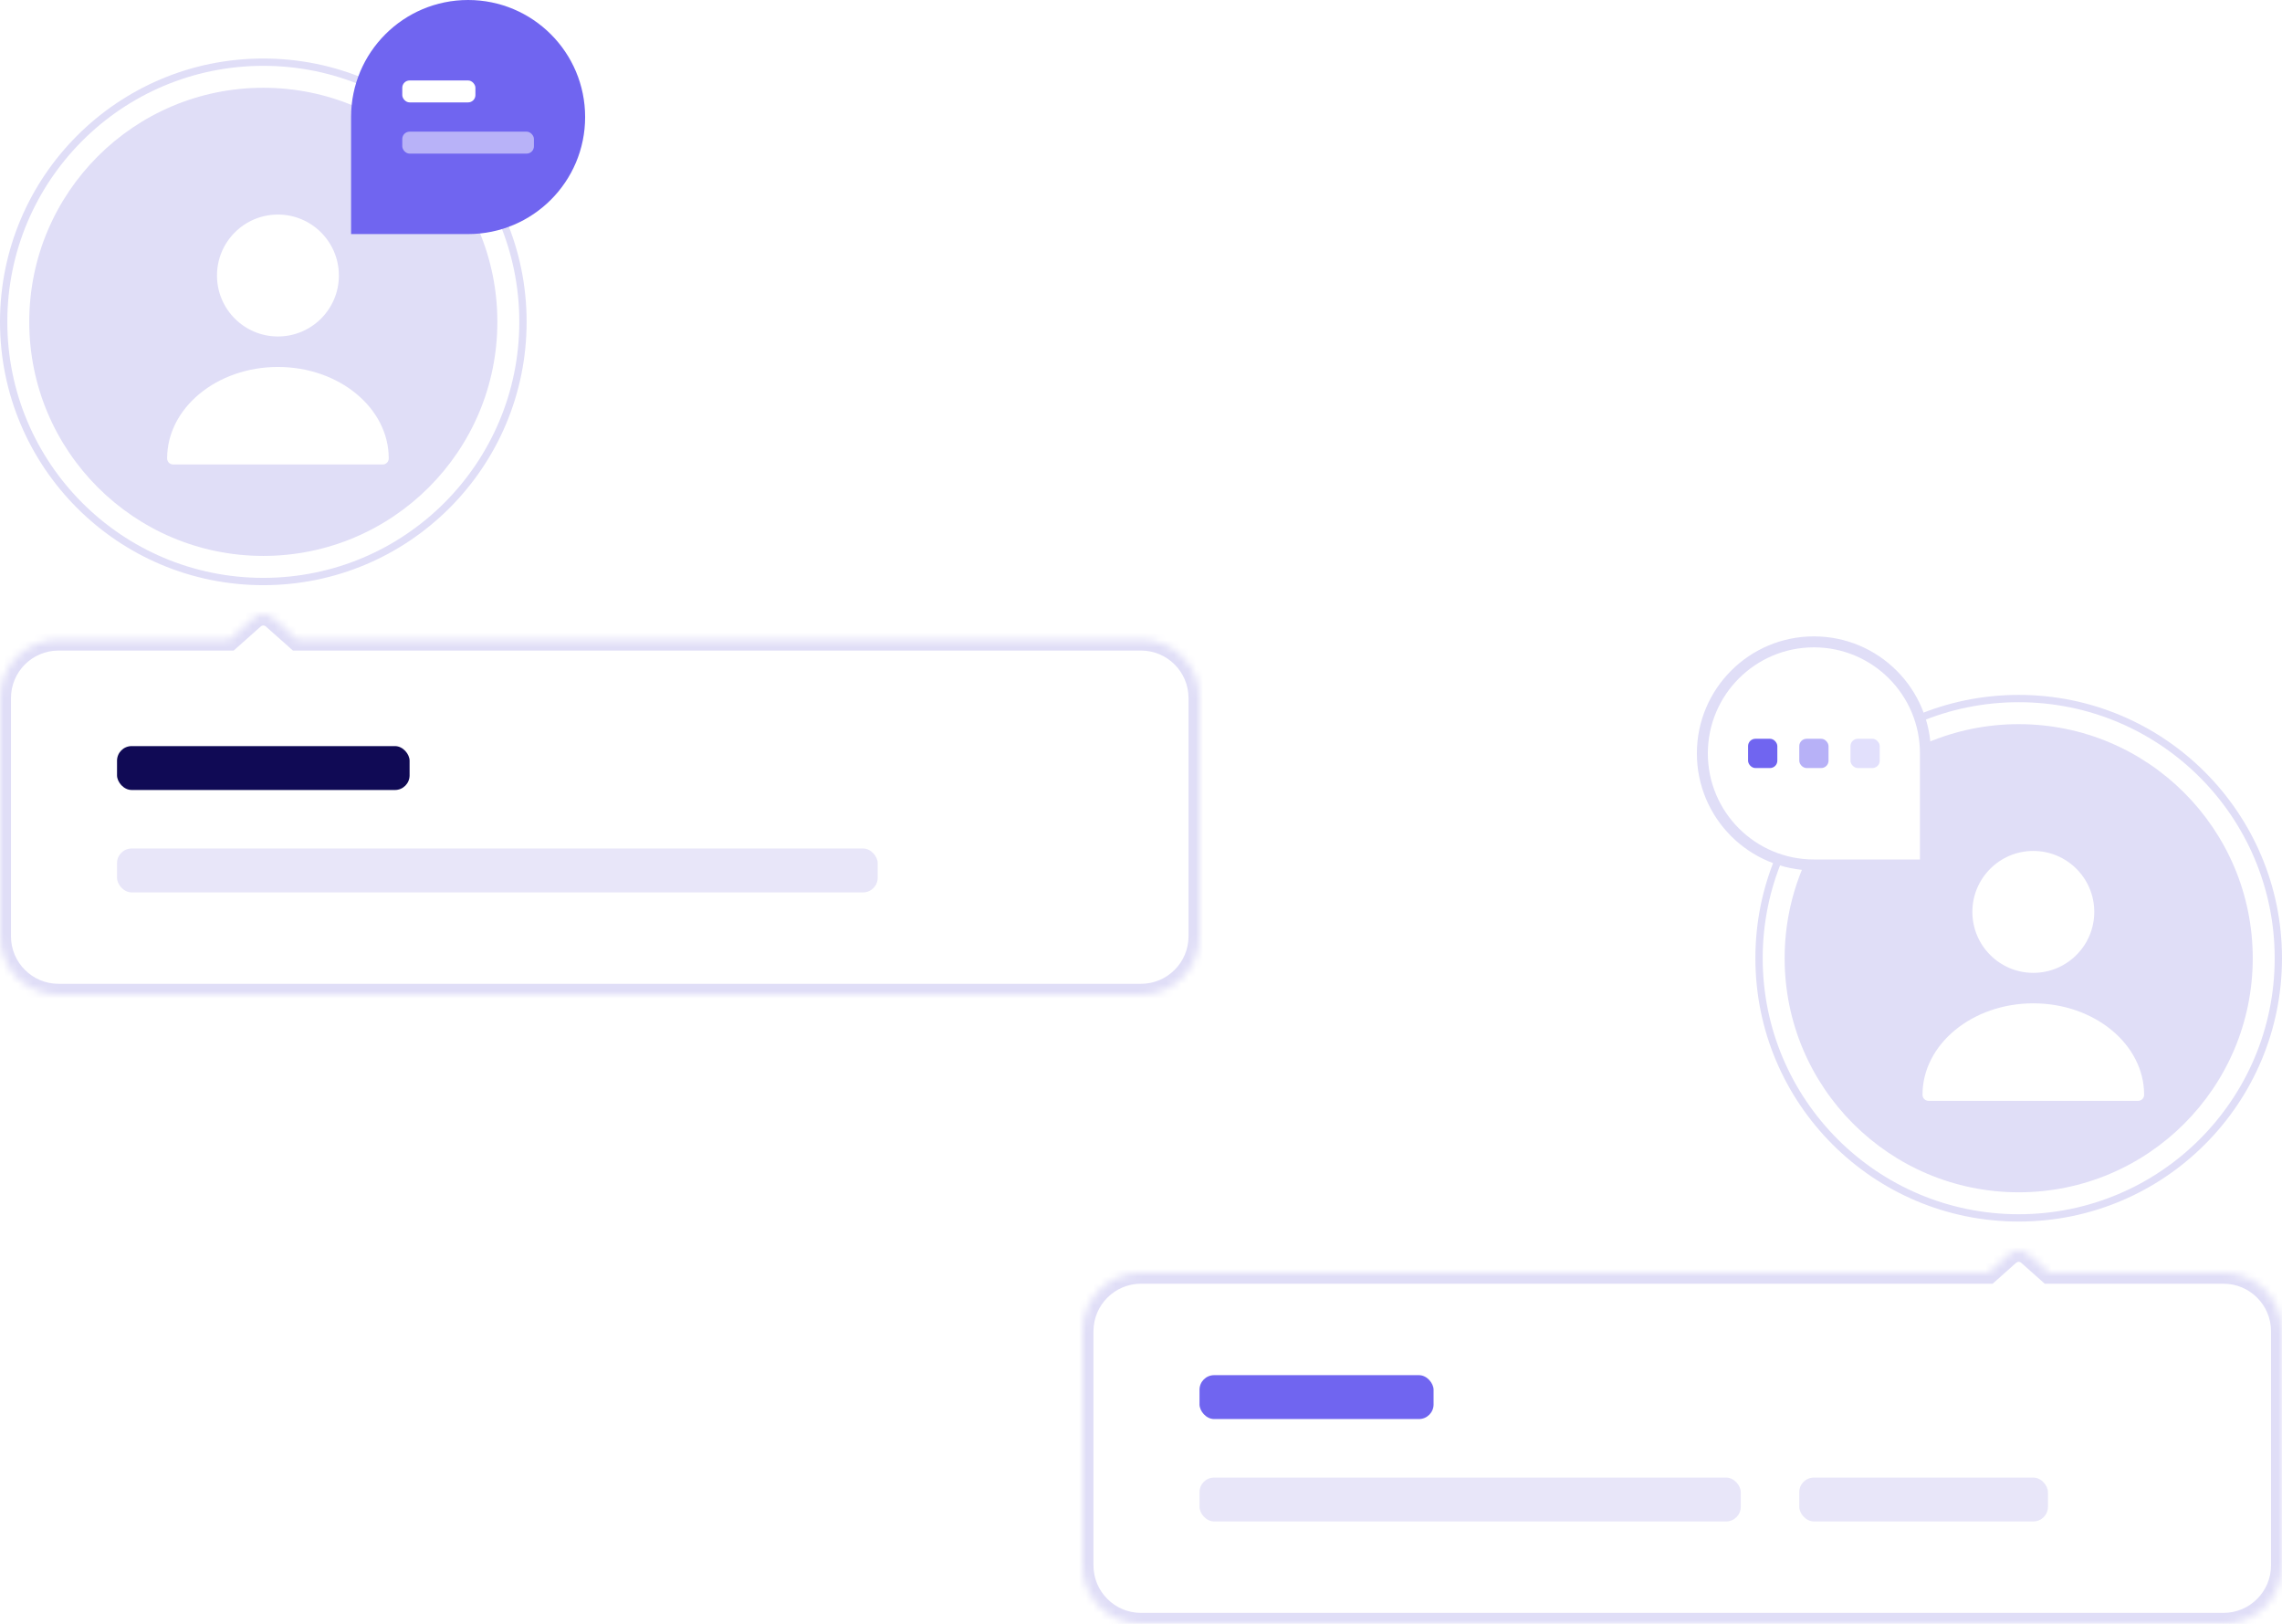 <svg width="312" height="222" viewBox="0 0 312 222" fill="none" xmlns="http://www.w3.org/2000/svg">
<circle cx="36" cy="44" r="35.5" fill="white" stroke="#E0DEF7"/>
<circle cx="36" cy="44" r="32" fill="#E0DEF7"/>
<g filter="url(#filter0_d_29890_9625)">
<path d="M36 44C40.602 44 44.333 40.269 44.333 35.666C44.333 31.064 40.602 27.333 36 27.333C31.398 27.333 27.667 31.064 27.667 35.666C27.667 40.269 31.398 44 36 44Z" fill="white"/>
</g>
<g filter="url(#filter1_d_29890_9625)">
<path d="M36 48.167C27.65 48.167 20.85 53.767 20.85 60.667C20.85 61.134 21.217 61.5 21.683 61.5H50.317C50.783 61.5 51.15 61.134 51.15 60.667C51.15 53.767 44.35 48.167 36 48.167Z" fill="white"/>
</g>
<path d="M48 16C48 7.163 55.163 0 64 0C72.837 0 80 7.163 80 16C80 24.837 72.837 32 64 32H48V16Z" fill="#7065F0"/>
<rect x="55" y="11" width="10" height="3" rx="1" fill="white"/>
<rect opacity="0.5" x="55" y="18" width="18" height="3" rx="1" fill="white"/>
<mask id="path-8-inside-1_29890_9625" fill="white">
<path fill-rule="evenodd" clip-rule="evenodd" d="M37.329 84.512C36.571 83.838 35.429 83.838 34.671 84.512L31.381 87.438H8C3.582 87.438 0 91.02 0 95.438V127.998C0 132.416 3.582 135.998 8 135.998H156C160.418 135.998 164 132.416 164 127.998V95.438C164 91.02 160.418 87.438 156 87.438H40.619L37.329 84.512Z"/>
</mask>
<path fill-rule="evenodd" clip-rule="evenodd" d="M37.329 84.512C36.571 83.838 35.429 83.838 34.671 84.512L31.381 87.438H8C3.582 87.438 0 91.02 0 95.438V127.998C0 132.416 3.582 135.998 8 135.998H156C160.418 135.998 164 132.416 164 127.998V95.438C164 91.02 160.418 87.438 156 87.438H40.619L37.329 84.512Z" fill="white"/>
<path d="M34.671 84.512L33.674 83.391L33.674 83.391L34.671 84.512ZM37.329 84.512L36.332 85.633V85.633L37.329 84.512ZM31.381 87.438V88.938H31.951L32.377 88.559L31.381 87.438ZM40.619 87.438L39.623 88.559L40.049 88.938H40.619V87.438ZM35.668 85.633C35.857 85.465 36.143 85.465 36.332 85.633L38.326 83.391C36.999 82.212 35.001 82.212 33.674 83.391L35.668 85.633ZM32.377 88.559L35.668 85.633L33.674 83.391L30.384 86.317L32.377 88.559ZM8 88.938H31.381V85.938H8V88.938ZM1.5 95.438C1.5 91.848 4.41 88.938 8 88.938V85.938C2.753 85.938 -1.5 90.192 -1.5 95.438H1.5ZM1.5 127.998V95.438H-1.5V127.998H1.5ZM8 134.498C4.41 134.498 1.5 131.588 1.5 127.998H-1.5C-1.5 133.245 2.753 137.498 8 137.498V134.498ZM156 134.498H8V137.498H156V134.498ZM162.5 127.998C162.5 131.588 159.59 134.498 156 134.498V137.498C161.247 137.498 165.5 133.245 165.5 127.998H162.5ZM162.5 95.438V127.998H165.5V95.438H162.5ZM156 88.938C159.59 88.938 162.5 91.848 162.5 95.438H165.5C165.5 90.192 161.247 85.938 156 85.938V88.938ZM40.619 88.938H156V85.938H40.619V88.938ZM36.332 85.633L39.623 88.559L41.616 86.317L38.326 83.391L36.332 85.633Z" fill="#E0DEF7" mask="url(#path-8-inside-1_29890_9625)"/>
<rect x="16" y="102" width="40" height="6" rx="2" fill="#100A55"/>
<rect x="16" y="116" width="104" height="6" rx="2" fill="#E8E6F9"/>
<circle cx="276" cy="131" r="35.5" fill="white" stroke="#E0DEF7"/>
<circle cx="276" cy="131" r="32" fill="#E0DEF7"/>
<g filter="url(#filter2_d_29890_9625)">
<path d="M276 131C280.602 131 284.333 127.269 284.333 122.666C284.333 118.064 280.602 114.333 276 114.333C271.398 114.333 267.667 118.064 267.667 122.666C267.667 127.269 271.398 131 276 131Z" fill="white"/>
</g>
<g filter="url(#filter3_d_29890_9625)">
<path d="M276 135.167C267.65 135.167 260.85 140.767 260.85 147.667C260.85 148.134 261.217 148.5 261.683 148.5H290.317C290.783 148.5 291.15 148.134 291.15 147.667C291.15 140.767 284.35 135.167 276 135.167Z" fill="white"/>
</g>
<path d="M232.75 103C232.75 94.578 239.578 87.75 248 87.75C256.422 87.75 263.25 94.578 263.25 103V118.25H248C239.578 118.25 232.75 111.422 232.75 103Z" fill="white" stroke="#E0DEF7" stroke-width="1.5"/>
<rect x="239" y="101" width="4" height="4" rx="1" fill="#7065F0"/>
<rect opacity="0.5" x="246" y="101" width="4" height="4" rx="1" fill="#7065F0"/>
<rect opacity="0.2" x="253" y="101" width="4" height="4" rx="1" fill="#7065F0"/>
<mask id="path-20-inside-2_29890_9625" fill="white">
<path fill-rule="evenodd" clip-rule="evenodd" d="M277.329 171.505C276.571 170.832 275.429 170.832 274.671 171.505L271.866 174H156C151.582 174 148 177.582 148 182V214C148 218.418 151.582 222 156 222H304C308.418 222 312 218.418 312 214V182C312 177.582 308.418 174 304 174H280.134L277.329 171.505Z"/>
</mask>
<path fill-rule="evenodd" clip-rule="evenodd" d="M277.329 171.505C276.571 170.832 275.429 170.832 274.671 171.505L271.866 174H156C151.582 174 148 177.582 148 182V214C148 218.418 151.582 222 156 222H304C308.418 222 312 218.418 312 214V182C312 177.582 308.418 174 304 174H280.134L277.329 171.505Z" fill="white"/>
<path d="M274.671 171.505L275.668 172.626V172.626L274.671 171.505ZM277.329 171.505L278.326 170.385L278.326 170.385L277.329 171.505ZM271.866 174V175.5H272.436L272.862 175.121L271.866 174ZM280.134 174L279.138 175.121L279.564 175.5H280.134V174ZM275.668 172.626C275.857 172.458 276.143 172.458 276.332 172.626L278.326 170.385C277 169.205 275 169.205 273.674 170.385L275.668 172.626ZM272.862 175.121L275.668 172.626L273.674 170.385L270.869 172.879L272.862 175.121ZM156 175.5H271.866V172.5H156V175.5ZM149.5 182C149.5 178.41 152.41 175.5 156 175.5V172.5C150.753 172.5 146.5 176.753 146.5 182H149.5ZM149.5 214V182H146.5V214H149.5ZM156 220.5C152.41 220.5 149.5 217.59 149.5 214H146.5C146.5 219.247 150.753 223.5 156 223.5V220.5ZM304 220.5H156V223.5H304V220.5ZM310.5 214C310.5 217.59 307.59 220.5 304 220.5V223.5C309.247 223.5 313.5 219.247 313.5 214H310.5ZM310.5 182V214H313.5V182H310.5ZM304 175.5C307.59 175.5 310.5 178.41 310.5 182H313.5C313.5 176.753 309.247 172.5 304 172.5V175.5ZM280.134 175.5H304V172.5H280.134V175.5ZM276.332 172.626L279.138 175.121L281.131 172.879L278.326 170.385L276.332 172.626Z" fill="#E0DEF7" mask="url(#path-20-inside-2_29890_9625)"/>
<rect x="164" y="188" width="32" height="6" rx="2" fill="#7065F0"/>
<rect x="164" y="202" width="74" height="6" rx="2" fill="#E8E6F9"/>
<rect x="246" y="202" width="34" height="6" rx="2" fill="#E8E6F9"/>
<defs>
<filter id="filter0_d_29890_9625" x="25.667" y="25.333" width="24.667" height="24.667" filterUnits="userSpaceOnUse" color-interpolation-filters="sRGB">
<feFlood flood-opacity="0" result="BackgroundImageFix"/>
<feColorMatrix in="SourceAlpha" type="matrix" values="0 0 0 0 0 0 0 0 0 0 0 0 0 0 0 0 0 0 127 0" result="hardAlpha"/>
<feOffset dx="2" dy="2"/>
<feGaussianBlur stdDeviation="2"/>
<feComposite in2="hardAlpha" operator="out"/>
<feColorMatrix type="matrix" values="0 0 0 0 0.439 0 0 0 0 0.396 0 0 0 0 0.941 0 0 0 0.1 0"/>
<feBlend mode="normal" in2="BackgroundImageFix" result="effect1_dropShadow_29890_9625"/>
<feBlend mode="normal" in="SourceGraphic" in2="effect1_dropShadow_29890_9625" result="shape"/>
</filter>
<filter id="filter1_d_29890_9625" x="18.85" y="46.167" width="38.3" height="21.333" filterUnits="userSpaceOnUse" color-interpolation-filters="sRGB">
<feFlood flood-opacity="0" result="BackgroundImageFix"/>
<feColorMatrix in="SourceAlpha" type="matrix" values="0 0 0 0 0 0 0 0 0 0 0 0 0 0 0 0 0 0 127 0" result="hardAlpha"/>
<feOffset dx="2" dy="2"/>
<feGaussianBlur stdDeviation="2"/>
<feComposite in2="hardAlpha" operator="out"/>
<feColorMatrix type="matrix" values="0 0 0 0 0.439 0 0 0 0 0.396 0 0 0 0 0.941 0 0 0 0.1 0"/>
<feBlend mode="normal" in2="BackgroundImageFix" result="effect1_dropShadow_29890_9625"/>
<feBlend mode="normal" in="SourceGraphic" in2="effect1_dropShadow_29890_9625" result="shape"/>
</filter>
<filter id="filter2_d_29890_9625" x="265.667" y="112.333" width="24.667" height="24.667" filterUnits="userSpaceOnUse" color-interpolation-filters="sRGB">
<feFlood flood-opacity="0" result="BackgroundImageFix"/>
<feColorMatrix in="SourceAlpha" type="matrix" values="0 0 0 0 0 0 0 0 0 0 0 0 0 0 0 0 0 0 127 0" result="hardAlpha"/>
<feOffset dx="2" dy="2"/>
<feGaussianBlur stdDeviation="2"/>
<feComposite in2="hardAlpha" operator="out"/>
<feColorMatrix type="matrix" values="0 0 0 0 0.439 0 0 0 0 0.396 0 0 0 0 0.941 0 0 0 0.1 0"/>
<feBlend mode="normal" in2="BackgroundImageFix" result="effect1_dropShadow_29890_9625"/>
<feBlend mode="normal" in="SourceGraphic" in2="effect1_dropShadow_29890_9625" result="shape"/>
</filter>
<filter id="filter3_d_29890_9625" x="258.85" y="133.167" width="38.3" height="21.333" filterUnits="userSpaceOnUse" color-interpolation-filters="sRGB">
<feFlood flood-opacity="0" result="BackgroundImageFix"/>
<feColorMatrix in="SourceAlpha" type="matrix" values="0 0 0 0 0 0 0 0 0 0 0 0 0 0 0 0 0 0 127 0" result="hardAlpha"/>
<feOffset dx="2" dy="2"/>
<feGaussianBlur stdDeviation="2"/>
<feComposite in2="hardAlpha" operator="out"/>
<feColorMatrix type="matrix" values="0 0 0 0 0.439 0 0 0 0 0.396 0 0 0 0 0.941 0 0 0 0.1 0"/>
<feBlend mode="normal" in2="BackgroundImageFix" result="effect1_dropShadow_29890_9625"/>
<feBlend mode="normal" in="SourceGraphic" in2="effect1_dropShadow_29890_9625" result="shape"/>
</filter>
</defs>
</svg>
